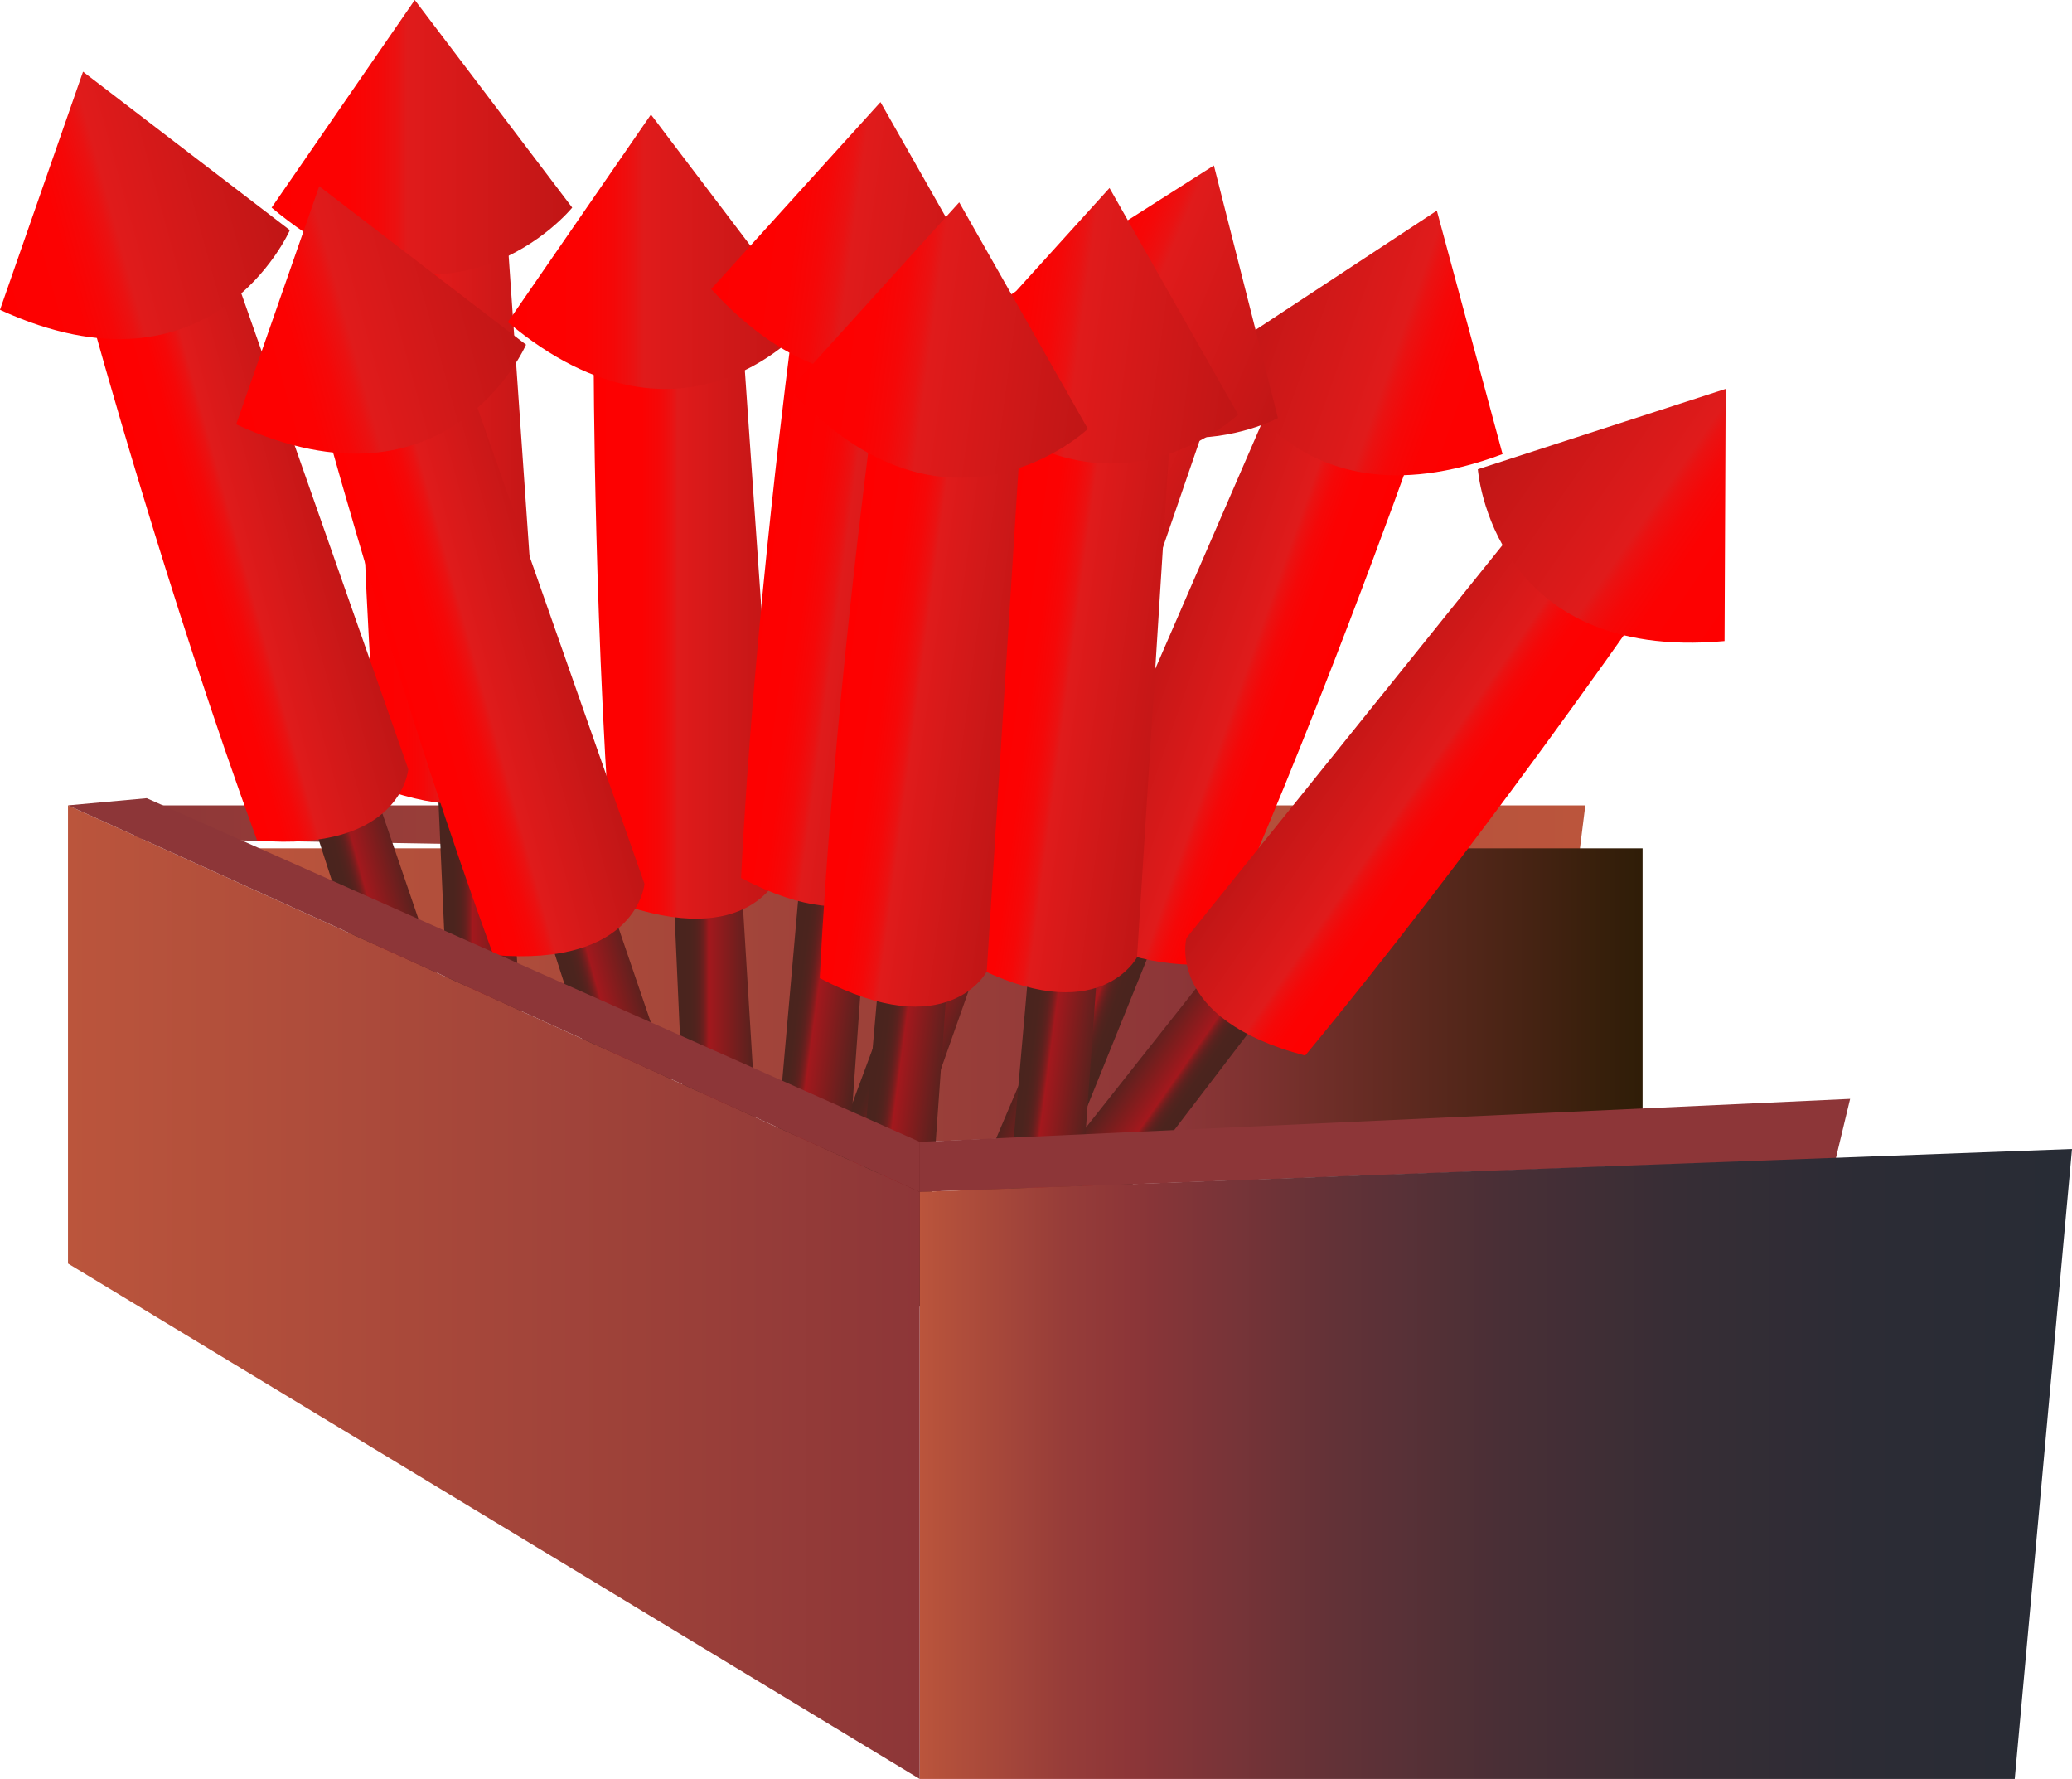 <svg id="market" xmlns="http://www.w3.org/2000/svg" xmlns:xlink="http://www.w3.org/1999/xlink" viewBox="0 0 289.5 248.5">
  <defs>
    <style>
      .cls-1 {
        fill: url(#linear-gradient);
      }

      .cls-2 {
        fill: url(#linear-gradient-2);
      }

      .cls-3 {
        fill: url(#linear-gradient-3);
      }

      .cls-4 {
        fill: url(#linear-gradient-4);
      }

      .cls-5 {
        fill: url(#linear-gradient-5);
      }

      .cls-6 {
        fill: url(#linear-gradient-6);
      }

      .cls-7 {
        fill: url(#linear-gradient-7);
      }

      .cls-8 {
        fill: url(#linear-gradient-8);
      }

      .cls-9 {
        fill: url(#linear-gradient-9);
      }

      .cls-10 {
        fill: url(#linear-gradient-10);
      }

      .cls-11 {
        fill: url(#linear-gradient-11);
      }

      .cls-12 {
        fill: url(#linear-gradient-12);
      }

      .cls-13 {
        fill: url(#linear-gradient-13);
      }

      .cls-14 {
        fill: url(#linear-gradient-14);
      }

      .cls-15 {
        fill: url(#linear-gradient-15);
      }

      .cls-16 {
        fill: url(#linear-gradient-16);
      }

      .cls-17 {
        fill: url(#linear-gradient-17);
      }

      .cls-18 {
        fill: url(#linear-gradient-18);
      }

      .cls-19 {
        fill: url(#linear-gradient-19);
      }

      .cls-20 {
        fill: url(#linear-gradient-20);
      }

      .cls-21 {
        fill: url(#linear-gradient-21);
      }

      .cls-22 {
        fill: url(#linear-gradient-22);
      }

      .cls-23 {
        fill: url(#linear-gradient-23);
      }

      .cls-24 {
        fill: url(#linear-gradient-24);
      }

      .cls-25 {
        fill: url(#linear-gradient-25);
      }

      .cls-26 {
        fill: url(#linear-gradient-26);
      }

      .cls-27 {
        fill: url(#linear-gradient-27);
      }

      .cls-28 {
        fill: url(#linear-gradient-28);
      }

      .cls-29 {
        fill: url(#linear-gradient-29);
      }

      .cls-30 {
        fill: url(#linear-gradient-30);
      }

      .cls-31 {
        fill: url(#linear-gradient-31);
      }

      .cls-32 {
        fill: url(#linear-gradient-32);
      }

      .cls-33 {
        fill: url(#linear-gradient-33);
      }

      .cls-34 {
        fill: url(#linear-gradient-34);
      }

      .cls-35 {
        fill: url(#linear-gradient-35);
      }

      .cls-36 {
        fill: url(#linear-gradient-36);
      }

      .cls-37 {
        opacity: 0.39;
      }
    </style>
    <linearGradient id="linear-gradient" x1="15.833" y1="116.5" x2="221.5" y2="116.5" gradientUnits="userSpaceOnUse">
      <stop offset="0" stop-color="#8d3638"/>
      <stop offset="0.072" stop-color="#913938"/>
      <stop offset="0.666" stop-color="#b04d3b"/>
      <stop offset="1" stop-color="#bb553c"/>
    </linearGradient>
    <linearGradient id="linear-gradient-2" x1="33.833" y1="139" x2="229.5" y2="139" gradientUnits="userSpaceOnUse">
      <stop offset="0" stop-color="#bb553c"/>
      <stop offset="0.491" stop-color="#9a3f39"/>
      <stop offset="0.668" stop-color="#8d3638"/>
      <stop offset="1" stop-color="#2f1d07"/>
    </linearGradient>
    <linearGradient id="linear-gradient-3" x1="168.182" y1="163.829" x2="180.414" y2="163.829" gradientTransform="translate(38.063 -61.442) rotate(19.483)" gradientUnits="userSpaceOnUse">
      <stop offset="0.011" stop-color="#49241e"/>
      <stop offset="0.606" stop-color="#a3181d"/>
      <stop offset="0.61" stop-color="#9f191d"/>
      <stop offset="0.638" stop-color="#841c1d"/>
      <stop offset="0.67" stop-color="#6e1f1e"/>
      <stop offset="0.708" stop-color="#5d211e"/>
      <stop offset="0.754" stop-color="#52231e"/>
      <stop offset="0.819" stop-color="#4b241e"/>
      <stop offset="1" stop-color="#49241e"/>
    </linearGradient>
    <linearGradient id="linear-gradient-4" x1="165.682" y1="104.563" x2="191.682" y2="104.563" gradientTransform="translate(38.063 -61.442) rotate(19.483)" gradientUnits="userSpaceOnUse">
      <stop offset="0.011" stop-color="#c11616"/>
      <stop offset="0.549" stop-color="#e01b1b"/>
      <stop offset="0.582" stop-color="#ea1212"/>
      <stop offset="0.648" stop-color="#f50808"/>
      <stop offset="0.741" stop-color="#fc0202"/>
      <stop offset="1" stop-color="#fe0000"/>
    </linearGradient>
    <linearGradient id="linear-gradient-5" x1="161.682" y1="50.565" x2="203.682" y2="50.565" xlink:href="#linear-gradient-4"/>
    <linearGradient id="linear-gradient-6" x1="167.686" y1="-140.375" x2="179.918" y2="-140.375" gradientTransform="translate(-65.11 173.527) rotate(34.849)" xlink:href="#linear-gradient-3"/>
    <linearGradient id="linear-gradient-7" x1="165.186" y1="-199.641" x2="191.186" y2="-199.641" gradientTransform="translate(-65.11 173.527) rotate(34.849)" xlink:href="#linear-gradient-4"/>
    <linearGradient id="linear-gradient-8" x1="161.186" y1="-253.64" x2="203.186" y2="-253.64" gradientTransform="translate(-65.11 173.527) rotate(34.849)" xlink:href="#linear-gradient-4"/>
    <linearGradient id="linear-gradient-9" x1="-1207.5" y1="132.431" x2="-1195.268" y2="132.431" gradientTransform="matrix(-1, 0, 0, 1, -1134.05, 0)" xlink:href="#linear-gradient-3"/>
    <linearGradient id="linear-gradient-10" x1="-1210" y1="73.165" x2="-1184" y2="73.165" gradientTransform="matrix(-1, 0, 0, 1, -1134.05, 0)" xlink:href="#linear-gradient-4"/>
    <linearGradient id="linear-gradient-11" x1="-1214" y1="19.167" x2="-1172" y2="19.167" gradientTransform="matrix(-1, 0, 0, 1, -1134.05, 0)" xlink:href="#linear-gradient-4"/>
    <linearGradient id="linear-gradient-12" x1="-1167.139" y1="193.884" x2="-1154.908" y2="193.884" gradientTransform="matrix(-0.964, 0.265, 0.265, 0.964, -1115.155, 255.926)" xlink:href="#linear-gradient-3"/>
    <linearGradient id="linear-gradient-13" x1="-1169.639" y1="134.618" x2="-1143.639" y2="134.618" gradientTransform="matrix(-0.964, 0.265, 0.265, 0.964, -1115.155, 255.926)" xlink:href="#linear-gradient-4"/>
    <linearGradient id="linear-gradient-14" x1="-1173.639" y1="80.619" x2="-1131.639" y2="80.619" gradientTransform="matrix(-0.964, 0.265, 0.265, 0.964, -1115.155, 255.926)" xlink:href="#linear-gradient-4"/>
    <linearGradient id="linear-gradient-15" x1="-1240.5" y1="148.431" x2="-1228.268" y2="148.431" gradientTransform="matrix(-1, 0, 0, 1, -1134.05, 0)" xlink:href="#linear-gradient-3"/>
    <linearGradient id="linear-gradient-16" x1="-1243" y1="89.165" x2="-1217" y2="89.165" gradientTransform="matrix(-1, 0, 0, 1, -1134.05, 0)" xlink:href="#linear-gradient-4"/>
    <linearGradient id="linear-gradient-17" x1="-1247" y1="35.167" x2="-1205" y2="35.167" gradientTransform="matrix(-1, 0, 0, 1, -1134.05, 0)" xlink:href="#linear-gradient-4"/>
    <linearGradient id="linear-gradient-18" x1="-1194.72" y1="218.056" x2="-1182.488" y2="218.056" gradientTransform="matrix(-0.964, 0.265, 0.265, 0.964, -1115.155, 255.926)" xlink:href="#linear-gradient-3"/>
    <linearGradient id="linear-gradient-19" x1="-1197.22" y1="158.79" x2="-1171.22" y2="158.79" gradientTransform="matrix(-0.964, 0.265, 0.265, 0.964, -1115.155, 255.926)" xlink:href="#linear-gradient-4"/>
    <linearGradient id="linear-gradient-20" x1="-1201.22" y1="104.791" x2="-1159.22" y2="104.791" gradientTransform="matrix(-0.964, 0.265, 0.265, 0.964, -1115.155, 255.926)" xlink:href="#linear-gradient-4"/>
    <linearGradient id="linear-gradient-21" x1="-1298.548" y1="146.076" x2="-1286.317" y2="146.076" gradientTransform="matrix(-0.921, -0.39, -0.39, 0.921, -1006.547, -489.782)" xlink:href="#linear-gradient-3"/>
    <linearGradient id="linear-gradient-22" x1="-1301.048" y1="86.81" x2="-1275.048" y2="86.81" gradientTransform="matrix(-0.921, -0.39, -0.39, 0.921, -1006.547, -489.782)" xlink:href="#linear-gradient-4"/>
    <linearGradient id="linear-gradient-23" x1="-1305.048" y1="32.811" x2="-1263.048" y2="32.811" gradientTransform="matrix(-0.921, -0.39, -0.39, 0.921, -1006.547, -489.782)" xlink:href="#linear-gradient-4"/>
    <linearGradient id="linear-gradient-24" x1="-1251.317" y1="231.167" x2="-1239.086" y2="231.167" gradientTransform="matrix(-0.991, -0.132, -0.132, 0.991, -1088.947, -246.749)" xlink:href="#linear-gradient-3"/>
    <linearGradient id="linear-gradient-25" x1="-1253.817" y1="171.901" x2="-1227.817" y2="171.901" gradientTransform="matrix(-0.991, -0.132, -0.132, 0.991, -1088.947, -246.749)" xlink:href="#linear-gradient-4"/>
    <linearGradient id="linear-gradient-26" x1="-1257.817" y1="117.902" x2="-1215.817" y2="117.902" gradientTransform="matrix(-0.991, -0.132, -0.132, 0.991, -1088.947, -246.749)" xlink:href="#linear-gradient-4"/>
    <linearGradient id="linear-gradient-27" x1="-1284.621" y1="238.837" x2="-1272.39" y2="238.837" gradientTransform="matrix(-0.991, -0.132, -0.132, 0.991, -1088.947, -246.749)" xlink:href="#linear-gradient-3"/>
    <linearGradient id="linear-gradient-28" x1="-1287.121" y1="179.571" x2="-1261.121" y2="179.571" gradientTransform="matrix(-0.991, -0.132, -0.132, 0.991, -1088.947, -246.749)" xlink:href="#linear-gradient-4"/>
    <linearGradient id="linear-gradient-29" x1="-1291.121" y1="125.573" x2="-1249.121" y2="125.573" gradientTransform="matrix(-0.991, -0.132, -0.132, 0.991, -1088.947, -246.749)" xlink:href="#linear-gradient-4"/>
    <linearGradient id="linear-gradient-30" x1="-1264.069" y1="243.592" x2="-1251.838" y2="243.592" gradientTransform="matrix(-0.991, -0.132, -0.132, 0.991, -1088.947, -246.749)" xlink:href="#linear-gradient-3"/>
    <linearGradient id="linear-gradient-31" x1="-1266.569" y1="184.326" x2="-1240.569" y2="184.326" gradientTransform="matrix(-0.991, -0.132, -0.132, 0.991, -1088.947, -246.749)" xlink:href="#linear-gradient-4"/>
    <linearGradient id="linear-gradient-32" x1="-1270.569" y1="130.327" x2="-1228.569" y2="130.327" gradientTransform="matrix(-0.991, -0.132, -0.132, 0.991, -1088.947, -246.749)" xlink:href="#linear-gradient-4"/>
    <linearGradient id="linear-gradient-33" x1="128.5" y1="160" x2="258.5" y2="160" gradientUnits="userSpaceOnUse">
      <stop offset="0" stop-color="#8d3638"/>
      <stop offset="1" stop-color="#8d3638"/>
    </linearGradient>
    <linearGradient id="linear-gradient-34" x1="128.5" y1="204.5" x2="289.5" y2="204.5" gradientUnits="userSpaceOnUse">
      <stop offset="0" stop-color="#bb553c"/>
      <stop offset="0.024" stop-color="#b3503b"/>
      <stop offset="0.124" stop-color="#973d39"/>
      <stop offset="0.181" stop-color="#8d3638"/>
      <stop offset="0.213" stop-color="#853538"/>
      <stop offset="0.358" stop-color="#633237"/>
      <stop offset="0.506" stop-color="#492f36"/>
      <stop offset="0.658" stop-color="#372d35"/>
      <stop offset="0.816" stop-color="#2c2c35"/>
      <stop offset="0.989" stop-color="#282c35"/>
    </linearGradient>
    <linearGradient id="linear-gradient-35" x1="9.5" y1="180.5" x2="128.5" y2="180.5" gradientUnits="userSpaceOnUse">
      <stop offset="0" stop-color="#bb553c"/>
      <stop offset="0.734" stop-color="#9a3f39"/>
      <stop offset="1" stop-color="#8d3638"/>
    </linearGradient>
    <linearGradient id="linear-gradient-36" x1="9.5" y1="139" x2="128.5" y2="139" xlink:href="#linear-gradient-33"/>
  </defs>
  <title>fireworks</title>
  <g id="fireworks">
    <polygon class="cls-1" points="15.833 112.5 221.5 112.5 220.5 120.5 19.167 117.167 15.833 112.5"/>
    <polygon class="cls-2" points="33.833 118.5 229.5 118.5 229.5 155.5 128.5 159.5 33.833 118.5"/>
    <g>
      <polygon class="cls-3" points="151.593 129.774 134.826 169.301 146.012 169.165 160.651 132.979 151.593 129.774"/>
      <path class="cls-4" d="M177.16,57.139,148.432,123.348s.102,11.704,20.349,11.442c14.835-32.938,28.177-70.648,28.177-70.648Z"/>
      <path class="cls-5" d="M170.343,49.423s9.022,25.468,39.595,14.008l-9.182-34.01Z"/>
    </g>
    <g>
      <polygon class="cls-6" points="167.114 138.06 140.472 171.731 151.294 174.564 174.999 143.55 167.114 138.06"/>
      <path class="cls-7" d="M211.014,74.796l-45.245,56.23s-3.003,11.313,16.589,16.425c23.033-27.829,45.89-60.656,45.89-60.656Z"/>
      <path class="cls-8" d="M206.485,65.55s1.951,26.948,34.468,24l.158-35.227Z"/>
    </g>
    <g>
      <polygon class="cls-9" points="70.826 111.004 73.45 153.859 62.95 150 61.218 111.004 70.826 111.004"/>
      <path class="cls-10" d="M70.95,34l5,72s-4,11-23,4c-3-36-3-76-3-76Z"/>
      <path class="cls-11" d="M79.95,29s-17,21-42,0l20-29Z"/>
    </g>
    <g>
      <polygon class="cls-12" points="53.431 113.639 67.317 154.267 56.169 153.328 44.166 116.185 53.431 113.639"/>
      <path class="cls-13" d="M33.145,39.355l23.9,68.101s-.942,11.667-21.118,9.952C23.495,83.49,12.896,44.919,12.896,44.919Z"/>
      <path class="cls-14" d="M40.499,32.149S29.671,56.903,0,43.278L11.601,10.015Z"/>
    </g>
    <g>
      <polygon class="cls-15" points="103.826 127.004 106.45 169.859 95.95 166 94.218 127.004 103.826 127.004"/>
      <path class="cls-16" d="M103.95,50l5,72s-4,11-23,4c-3-36-3-76-3-76Z"/>
      <path class="cls-17" d="M112.95,45s-17,21-42,0l20-29Z"/>
    </g>
    <g>
      <polygon class="cls-18" points="86.431 129.639 100.317 170.267 89.169 169.328 77.166 132.185 86.431 129.639"/>
      <path class="cls-19" d="M66.145,55.355l23.9,68.101s-.942,11.667-21.118,9.952C56.495,99.49,45.896,60.919,45.896,60.919Z"/>
      <path class="cls-20" d="M73.499,48.149S62.671,72.903,33,59.278L44.601,26.015Z"/>
    </g>
    <g>
      <polygon class="cls-21" points="138.176 130.353 123.88 170.839 115.716 163.191 129.329 126.606 138.176 130.353"/>
      <path class="cls-22" d="M168.318,59.494,144.845,127.743s-7.973,8.569-22.739-5.286c11.276-34.32,26.874-71.153,26.874-71.153Z"/>
      <path class="cls-23" d="M178.555,58.399s-23.843,12.708-38.675-16.378l29.725-18.905Z"/>
    </g>
    <g>
      <polygon class="cls-24" points="121.13 125.996 118.073 168.822 108.175 163.611 111.606 124.727 121.13 125.996"/>
      <path class="cls-25" d="M131.418,49.682l-4.549,72.03s-5.417,10.376-23.327.929c1.779-36.081,7.059-75.731,7.059-75.731Z"/>
      <path class="cls-26" d="M140.999,45.914s-19.623,18.572-41.632-5.544l23.653-26.106Z"/>
    </g>
    <g>
      <polygon class="cls-27" points="153.13 137.996 150.073 180.822 140.175 175.611 143.606 136.727 153.13 137.996"/>
      <path class="cls-28" d="M163.418,61.682l-4.549,72.03s-5.417,10.376-23.327.929c1.779-36.081,7.059-75.731,7.059-75.731Z"/>
      <path class="cls-29" d="M172.999,57.914s-19.623,18.572-41.632-5.544l23.653-26.106Z"/>
    </g>
    <g>
      <polygon class="cls-30" points="132.13 139.996 129.073 182.822 119.175 177.611 122.606 138.727 132.13 139.996"/>
      <path class="cls-31" d="M142.418,63.682l-4.549,72.03s-5.417,10.376-23.327.929c1.779-36.081,7.059-75.731,7.059-75.731Z"/>
      <path class="cls-32" d="M151.999,59.914s-19.623,18.572-41.632-5.544l23.653-26.106Z"/>
    </g>
    <polygon class="cls-33" points="128.5 166.5 256.5 161.833 258.5 153.5 128.5 159.5 128.5 166.5"/>
    <polygon class="cls-34" points="128.5 166.5 128.5 248.5 281.5 248.5 289.5 160.5 128.5 166.5"/>
    <polygon class="cls-35" points="128.5 166.5 128.5 248.5 9.5 176.5 9.5 112.5 128.5 166.5"/>
    <polygon class="cls-36" points="9.5 112.5 20.5 111.5 128.5 159.5 128.5 166.5 9.5 112.5"/>
  </g>
</svg>
